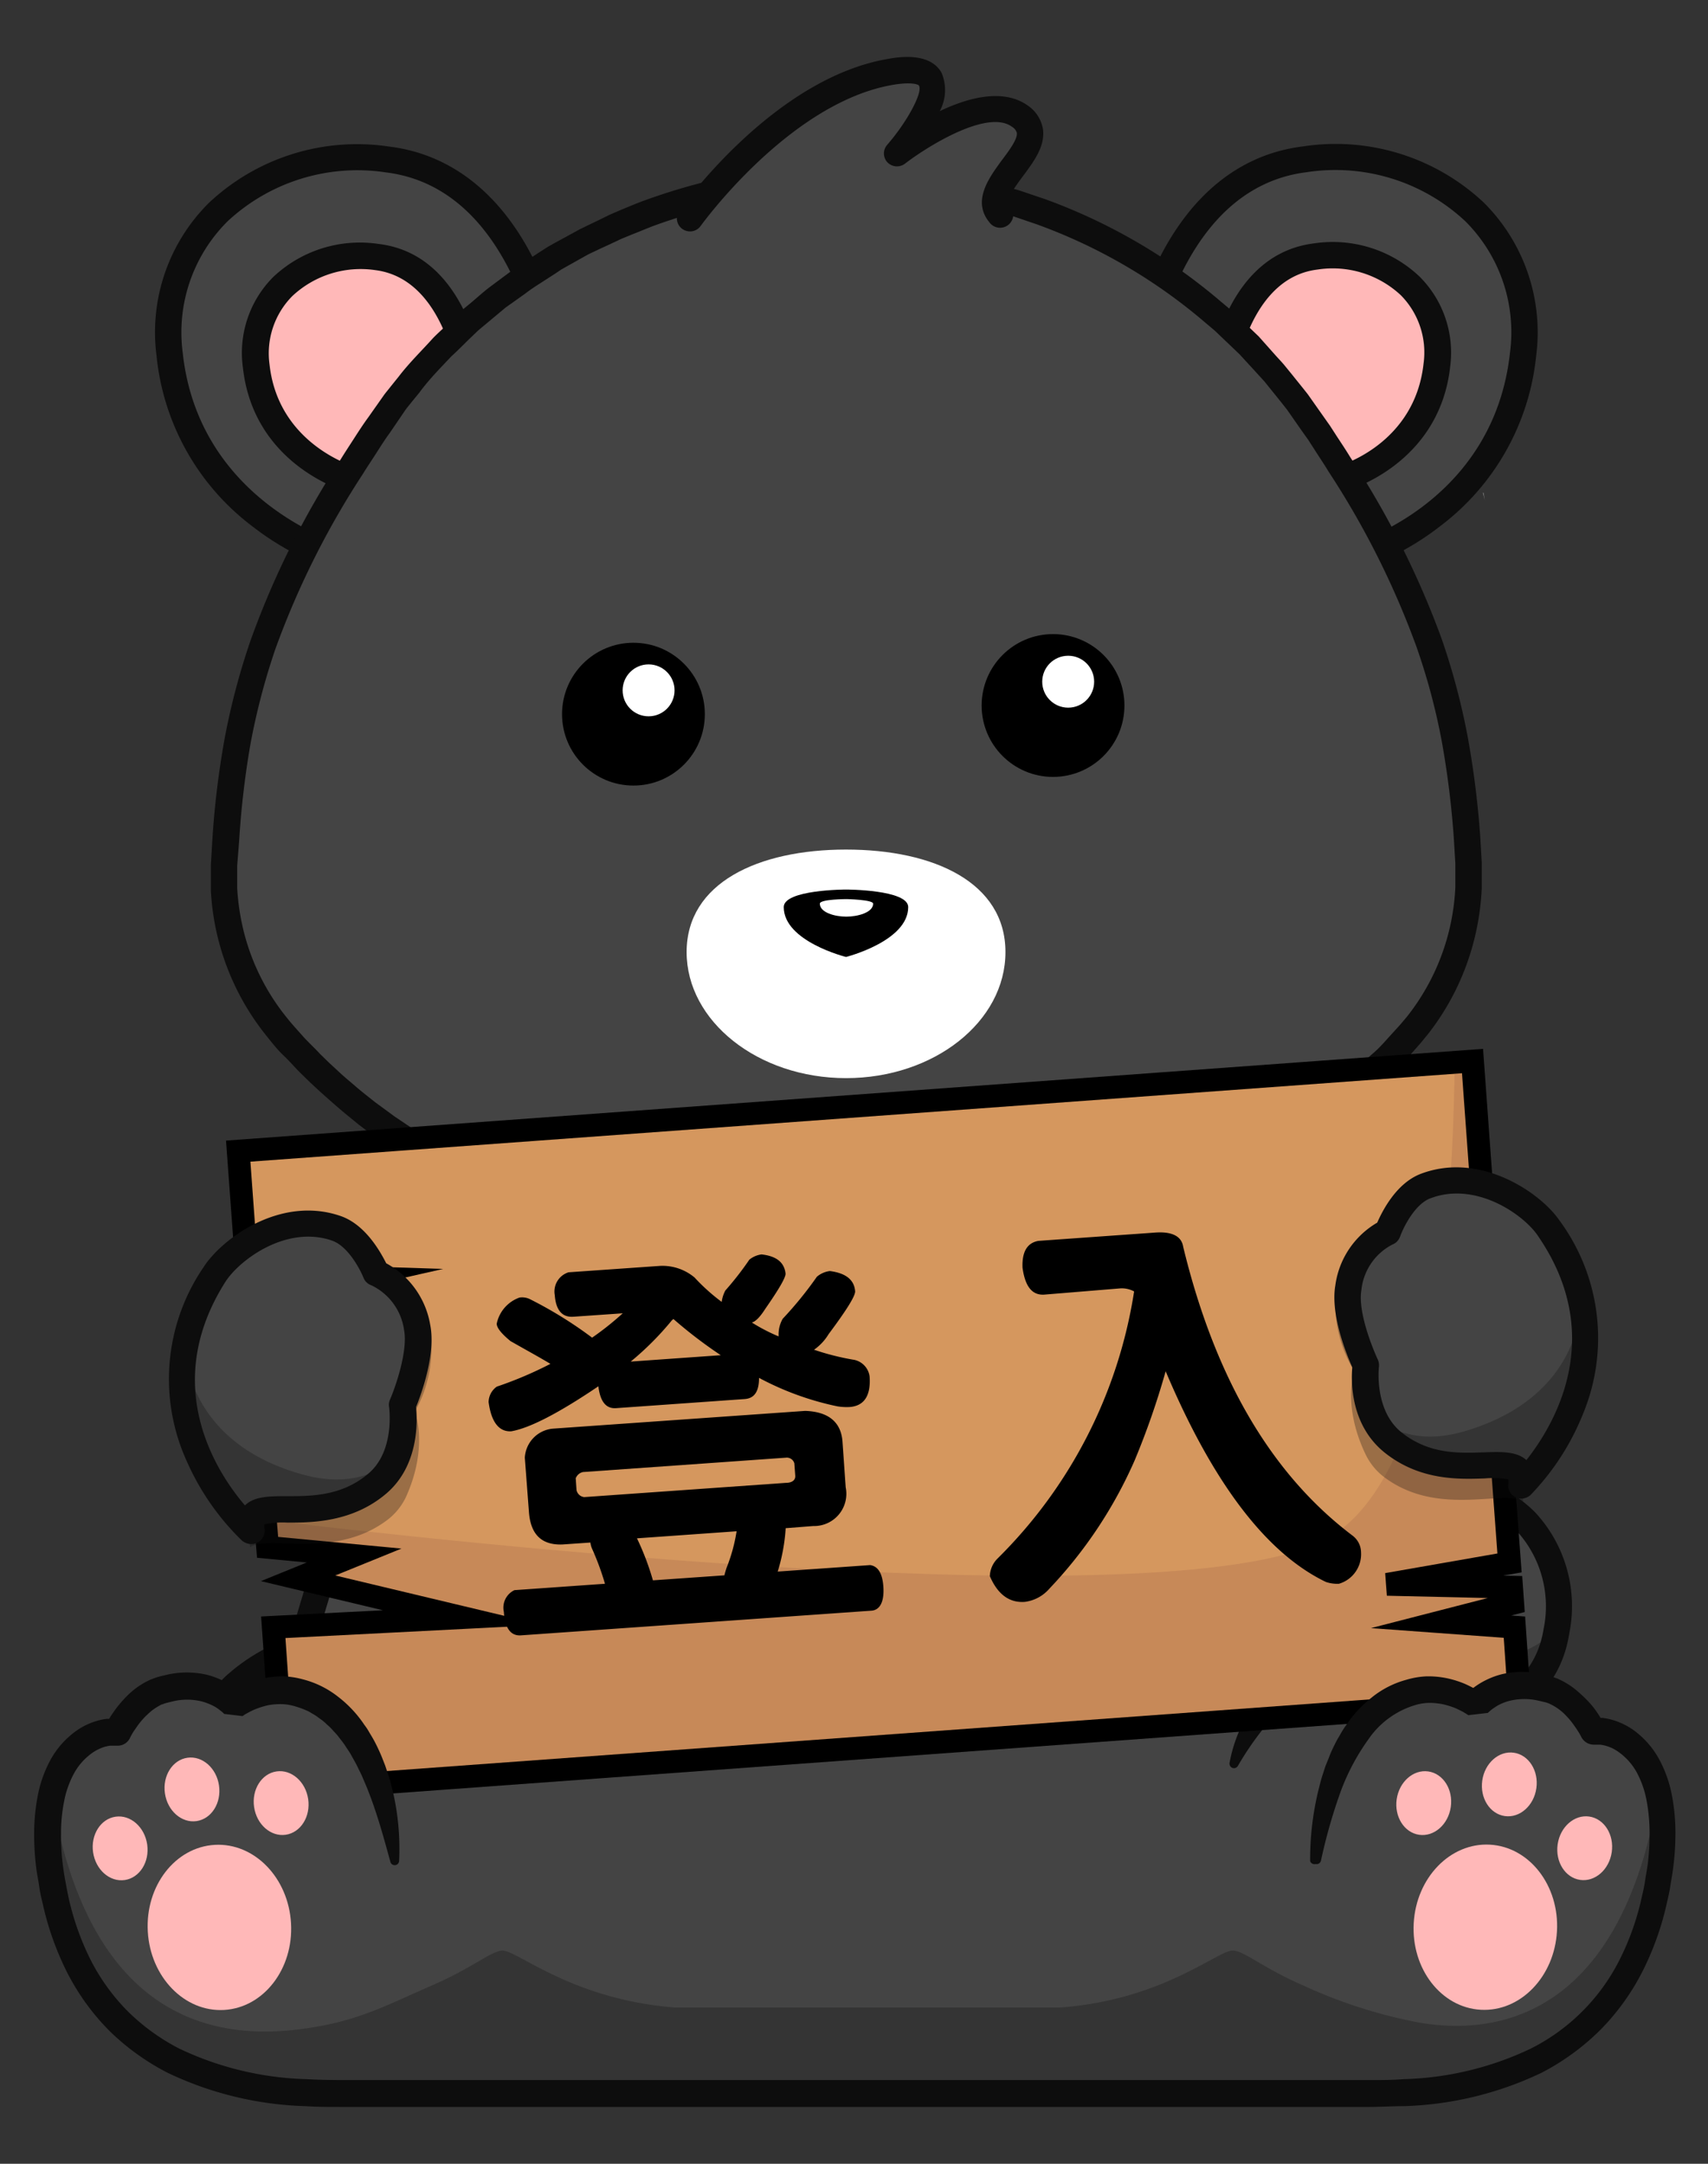 <svg id="login" xmlns="http://www.w3.org/2000/svg" viewBox="0 0 150 190"><rect x="0" y="0" width="150" height="190" fill="#333333" stroke="none"/><defs><style>.cls-1{fill:#444;}.cls-2{fill:#0d0d0d;}.cls-3{fill:#bebebe;}.cls-4{fill:#ffb8b8;}.cls-5{opacity:0.3;}.cls-6{fill:#939393;}.cls-7{fill:#fff;}.cls-8{fill:#d5975e;}.cls-8,.cls-9{fill-rule:evenodd;}.cls-9{fill:#c78958;}.cls-10{fill:none;stroke:#000;stroke-miterlimit:10;stroke-width:2px;}</style></defs><g id="body"><path class="cls-1" d="M99.43,35.34S101,15.65,114.62,14c11-1.36,20.33,6.16,19.14,17.11C132.22,45.18,118.85,49,118.85,49Z"/><path class="cls-2" d="M118.85,50.1a1.16,1.16,0,0,1-.31-2.27c.51-.15,12.63-3.75,14.07-16.86a13.76,13.76,0,0,0-3.93-11.55,16.71,16.71,0,0,0-13.92-4.3c-12.56,1.55-14.17,20.12-14.18,20.31a1.16,1.16,0,0,1-2.31-.18,39,39,0,0,1,2.56-10.4c2.91-7.13,7.63-11.28,13.65-12a19,19,0,0,1,15.83,4.94,16.07,16.07,0,0,1,4.6,13.45,21.45,21.45,0,0,1-8.48,15,23.67,23.67,0,0,1-7.27,3.84A1.1,1.1,0,0,1,118.85,50.1Z"/><path class="cls-3" d="M107.06,34.46s.86-11,8.46-11.89c6.12-.75,11.32,3.43,10.65,9.53-.86,7.84-8.3,9.93-8.3,9.93"/><path class="cls-4" d="M107.06,34.46l9,6.34L117.87,42s7.44-2.09,8.3-9.93c.67-6.1-4.53-10.28-10.66-9.53a7.63,7.63,0,0,0-5,2.74C107.5,28.84,107.06,34.46,107.06,34.46Z"/><path class="cls-2" d="M117.87,43.19a1.16,1.16,0,0,1-.31-2.27c.27-.08,6.7-2,7.46-9a7.14,7.14,0,0,0-2-6,8.77,8.77,0,0,0-7.32-2.25c-6.56.8-7.44,10.73-7.45,10.83a1.15,1.15,0,0,1-2.3-.18c0-.49,1-11.91,9.46-12.95a11.08,11.08,0,0,1,9.24,2.9,9.43,9.43,0,0,1,2.71,7.9c-.93,8.52-8.8,10.83-9.13,10.93A1.22,1.22,0,0,1,117.87,43.19Z"/><path class="cls-1" d="M49.23,35.34S47.68,15.65,34,14C23,12.62,13.7,20.14,14.9,31.09,16.43,45.18,29.8,49,29.8,49Z"/><path class="cls-2" d="M29.8,50.1a1.1,1.1,0,0,1-.31,0,23.67,23.67,0,0,1-7.27-3.84,21.41,21.41,0,0,1-8.47-15,16,16,0,0,1,4.6-13.45,19,19,0,0,1,15.83-4.94c6,.74,10.74,4.89,13.64,12a38.51,38.51,0,0,1,2.56,10.4,1.16,1.16,0,0,1-2.31.18c0-.19-1.63-18.76-14.17-20.31A16.73,16.73,0,0,0,20,19.42,13.75,13.75,0,0,0,16.05,31C17.48,44.13,30,47.8,30.12,47.83a1.16,1.16,0,0,1-.32,2.27Z"/><path class="cls-3" d="M41.59,34.46s-.86-11-8.45-11.89C27,21.82,21.82,26,22.48,32.1c.86,7.84,8.3,9.93,8.3,9.93"/><path class="cls-4" d="M41.59,34.46l-9,6.34L30.78,42s-7.44-2.09-8.3-9.93C21.82,26,27,21.82,33.14,22.57a7.61,7.61,0,0,1,5,2.74C41.15,28.84,41.59,34.46,41.59,34.46Z"/><path class="cls-2" d="M30.78,43.19a1.1,1.1,0,0,1-.31,0c-.34-.1-8.21-2.41-9.14-10.93A9.43,9.43,0,0,1,24,24.32a11.08,11.08,0,0,1,9.24-2.9c8.44,1,9.43,12.46,9.47,12.95a1.16,1.16,0,0,1-2.31.18c0-.11-.89-10-7.44-10.83A8.78,8.78,0,0,0,25.67,26a7.14,7.14,0,0,0-2,6c.76,6.94,7.2,8.87,7.47,9a1.16,1.16,0,0,1,.79,1.43A1.14,1.14,0,0,1,30.78,43.19Z"/><path class="cls-1" d="M116.15,138.57s4.25-7,9.65-7.73c6-.82,12.19,4,10.89,12.41-1.53,9.8-14.92,8.53-14.92,8.53Z"/><g class="cls-5"><path class="cls-2" d="M136.73,143h0c-1.31,10.11-15,8.82-15,8.82l-5.62-13.21a23.28,23.28,0,0,1,4.74-5.4l3,7.42a7.71,7.71,0,0,0,12.59,2.65Z"/></g><path class="cls-2" d="M123.48,153a16.91,16.91,0,0,1-1.82-.09,1.14,1.14,0,0,1-1-.69L115.08,139a1.18,1.18,0,0,1,.08-1.05c.18-.31,4.6-7.47,10.48-8.28a10.87,10.87,0,0,1,9.18,3.13,12.09,12.09,0,0,1,3,10.61C136.64,151.08,128.73,153,123.48,153Zm-.92-2.35c2.61.1,11.81-.07,13-7.6a9.81,9.81,0,0,0-2.37-8.63A8.56,8.56,0,0,0,126,132c-4,.55-7.46,5.18-8.5,6.7Z"/><path class="cls-1" d="M126.5,161.4h-104A197.87,197.87,0,0,1,28.11,139a326.45,326.45,0,0,1,11.31-30.66l.48-1.13c1.21-2.83,2.34-5.39,3.36-7.62,2.71-6,4.54-9.56,4.54-9.56h53.41s1.83,3.59,4.54,9.57c1,2.17,2.1,4.67,3.28,7.43.17.38.33.76.49,1.15A324.5,324.5,0,0,1,120.9,139,197.87,197.87,0,0,1,126.5,161.4Z"/><path class="cls-2" d="M126.5,162.56h-104a1.16,1.16,0,0,1-1.14-1.37c6.18-33.69,25.21-71.29,25.4-71.66a1.16,1.16,0,1,1,2.06,1c-.19.37-18.56,36.66-24.93,69.66H125.11c-6.37-33-24.74-69.29-24.93-69.66a1.16,1.16,0,1,1,2.06-1c.19.37,19.22,38,25.4,71.66a1.16,1.16,0,0,1-1.14,1.37Z"/><path class="cls-1" d="M44.08,154.88c-4.63-13.11-24.52-16.59-29.73,4.73C10.36,175.94,23,179.7,23,179.7H129.39s12.67-3.76,8.68-20.09c-5.2-21.32-25.09-17.84-29.72-4.73"/><path class="cls-2" d="M43.72,155a18.29,18.29,0,0,0-4.95-6.16,15.73,15.73,0,0,0-3.29-2,13.14,13.14,0,0,0-3.65-1.1,12.35,12.35,0,0,0-7.36,1.08,14,14,0,0,0-3.14,2.13,17.34,17.34,0,0,0-2.5,3,24.42,24.42,0,0,0-3.15,7.26,25.18,25.18,0,0,0-.78,3.92,19.08,19.08,0,0,0-.1,3.92,13.53,13.53,0,0,0,2.55,7.13,13.46,13.46,0,0,0,4.33,3.71c.28.15.57.29.85.42l.44.18.39.15-.33-.05H129.39l-.33.05a3.45,3.45,0,0,0,.4-.15c.14-.06.29-.11.43-.18.29-.13.58-.27.86-.42a13.82,13.82,0,0,0,1.62-1,12.71,12.71,0,0,0,2.7-2.68,13.46,13.46,0,0,0,2.56-7.13,19.08,19.08,0,0,0-.1-3.92,28.41,28.41,0,0,0-3.91-11.19,17.9,17.9,0,0,0-2.49-3,14.31,14.31,0,0,0-3.14-2.17,11.21,11.21,0,0,0-3.61-1.11,12.28,12.28,0,0,0-3.78.09,15.4,15.4,0,0,0-6.86,3.22,17.94,17.94,0,0,0-2.76,2.75,26.56,26.56,0,0,0-2.27,3.32h0a.4.4,0,0,1-.54.14.42.42,0,0,1-.19-.41,12.94,12.94,0,0,1,1.49-4.08c.19-.32.37-.65.58-.95l.65-.9.73-.83c.25-.29.53-.53.79-.79a15.06,15.06,0,0,1,12.49-3.88,14.07,14.07,0,0,1,4.3,1.34,16.33,16.33,0,0,1,3.69,2.56,20,20,0,0,1,2.85,3.39,31.07,31.07,0,0,1,4.28,12.19,22.17,22.17,0,0,1,.11,4.39,15.81,15.81,0,0,1-3,8.33,15.41,15.41,0,0,1-3.19,3.16,16.78,16.78,0,0,1-1.89,1.2c-.34.17-.67.34-1,.5l-.52.22c-.19.07-.35.13-.59.2a.81.81,0,0,1-.31,0H23a1.13,1.13,0,0,1-.32,0l-.58-.2-.53-.22-1-.5a16.78,16.78,0,0,1-1.89-1.2,15.17,15.17,0,0,1-3.19-3.16,15.81,15.81,0,0,1-3-8.33,21.44,21.44,0,0,1,.11-4.39,28.65,28.65,0,0,1,.84-4.24l.29-1c.09-.34.23-.68.34-1l.35-1,.42-1a24.57,24.57,0,0,1,2-3.87c.43-.6.83-1.22,1.32-1.78s1-1.1,1.52-1.64a16.72,16.72,0,0,1,3.68-2.59,14.32,14.32,0,0,1,8.85-1.27,15.35,15.35,0,0,1,7.89,4,14.85,14.85,0,0,1,4.32,7.46.39.39,0,0,1-.29.47.4.4,0,0,1-.43-.2Z"/><path class="cls-6" d="M130.4,43.93c-.05-.22-.1-.44-.17-.65h.06Z"/><path class="cls-1" d="M74.33,110.92c27.36,0,42.44-12,49.54-20.12A21,21,0,0,0,129,76.08c-.7-16.16-5-25.71-13.16-38.13a49.7,49.7,0,0,0-83,0c-8.19,12.42-12.45,22-13.15,38.13A21,21,0,0,0,24.78,90.8C31.88,99,47,110.93,74.33,110.92Z"/><path class="cls-7" d="M88.3,83.6c0,6.11-6.27,11.07-14,11.07s-14-5-14-11.07,6.27-9,14-9S88.3,77.5,88.3,83.6Z"/><path d="M79.76,79.65c0,3-5.46,4.38-5.46,4.38s-5.47-1.36-5.47-4.38c0-1.54,5.47-1.54,5.47-1.54S79.76,78.11,79.76,79.65Z"/><path class="cls-7" d="M76.68,79.35c0,.78-1.36,1.14-2.36,1.14S72,80.13,72,79.35c0-.4,2.36-.4,2.36-.4S76.68,79,76.68,79.35Z"/><path class="cls-2" d="M95,107.92a91.42,91.42,0,0,0,15.55-7.51,61.32,61.32,0,0,0,6.92-5.06c.54-.46,1.08-.93,1.6-1.42s1-1,1.55-1.47,1-1,1.49-1.54l.72-.79c.24-.26.45-.53.68-.79a19.75,19.75,0,0,0,4.3-11.43c0-.7,0-1.37,0-2.09l-.13-2.16a78.78,78.78,0,0,0-1.06-8.56,56.76,56.76,0,0,0-2.22-8.3,74.52,74.52,0,0,0-7.73-15.4c-.37-.62-.78-1.22-1.17-1.83l-.59-.92-.62-.87L113.05,36c-.44-.57-.89-1.12-1.34-1.68l-.67-.83-.72-.79-1.45-1.58-1.55-1.48c-.26-.24-.51-.5-.78-.73l-.82-.69A47.64,47.64,0,0,0,91,19.68L89,19c-.33-.12-.68-.2-1-.3l-1-.28-1-.28-1-.23c-.7-.14-1.39-.31-2.09-.42a53,53,0,0,0-8.53-.73,54,54,0,0,0-8.52.76,53.31,53.31,0,0,0-8.26,2.24c-.67.24-1.32.53-2,.79l-1,.41-1,.47-1,.46c-.32.16-.65.3-1,.48l-1.87,1.05-.46.26L48.8,24l-.9.58c-.6.39-1.21.76-1.77,1.2L44.41,27l-1.64,1.37c-.27.23-.55.45-.82.69l-.77.74c-.51.5-1,1-1.54,1.49-1,1.06-2,2.07-2.83,3.21l-.68.83c-.22.29-.46.55-.65.85L34.24,38c-.42.57-.81,1.19-1.2,1.8s-.8,1.21-1.18,1.83A74,74,0,0,0,24.18,57,59.39,59.39,0,0,0,22,65.31a76.81,76.81,0,0,0-1,8.57L20.83,76l0,1c0,.34,0,.69,0,1a20.78,20.78,0,0,0,.65,4.08,19.59,19.59,0,0,0,3.74,7.32c.42.53.92,1.07,1.39,1.6s1,1,1.49,1.54l.77.75.79.73c.51.49,1.07.94,1.61,1.41s1.11.9,1.67,1.35l1.73,1.27c.59.39,1.18.8,1.78,1.19s1.21.76,1.83,1.13a80.69,80.69,0,0,0,7.6,4c2.61,1.21,5.27,2.31,8,3.5h0a.38.38,0,0,1,.2.51.39.39,0,0,1-.4.23A37.94,37.94,0,0,1,45,106.54a45.79,45.79,0,0,1-8-3.94c-.64-.39-1.26-.81-1.88-1.22s-1.22-.85-1.83-1.28l-1.79-1.35c-.58-.48-1.16-.94-1.73-1.43s-1.14-1-1.68-1.48l-.82-.76-.8-.78c-.54-.52-1-1.08-1.56-1.61s-1-1.1-1.49-1.71a22.19,22.19,0,0,1-4.9-12.74c0-.38,0-.77,0-1.15s0-.78,0-1.15l.13-2.22a77.64,77.64,0,0,1,1.07-8.83A61.35,61.35,0,0,1,22,56.25a76.1,76.1,0,0,1,7.91-15.9c.39-.63.79-1.24,1.19-1.86s.8-1.24,1.24-1.84l1.29-1.83c.21-.31.46-.59.69-.89l.7-.87c.91-1.19,2-2.25,3-3.36.52-.54,1.08-1,1.61-1.56l.81-.78c.28-.25.57-.48.86-.72.57-.48,1.14-1,1.72-1.44l1.8-1.34c.59-.46,1.23-.85,1.86-1.26l.94-.61.47-.3.49-.28,2-1.09c.32-.19.67-.34,1-.51l1-.48,1-.49,1-.43c.69-.28,1.38-.58,2.08-.83a55,55,0,0,1,8.65-2.35,58,58,0,0,1,8.92-.8,55.69,55.69,0,0,1,8.93.77c.74.12,1.47.3,2.2.44l1.1.24,1.08.29,1.08.3c.36.1.72.19,1.07.31l2.13.72a50.18,50.18,0,0,1,15.42,9l.86.72c.28.25.55.52.82.77l1.62,1.55L112,31.18c.25.28.51.55.75.83l.71.87c.47.59.94,1.16,1.4,1.75l1.29,1.83.65.92.6.93c.4.61.81,1.22,1.19,1.85a77.36,77.36,0,0,1,8,15.88,60.34,60.34,0,0,1,2.3,8.63A80.05,80.05,0,0,1,130,73.5l.13,2.22c0,.74,0,1.53,0,2.29a22.83,22.83,0,0,1-.68,4.57,22.27,22.27,0,0,1-4.06,8.25c-.25.29-.49.61-.74.89l-.74.84c-.51.55-1,1.1-1.54,1.63l-.79.79c-.27.27-.55.51-.82.77-.54.51-1.11,1-1.68,1.49s-1.15,1-1.73,1.42-1.19.91-1.79,1.35l-1.85,1.26c-.63.4-1.26.8-1.9,1.19a48.56,48.56,0,0,1-16.6,6.21.39.39,0,0,1-.21-.75Z"/><path class="cls-1" d="M60.6,19.16s8-11.22,17.56-12.85c7.91-1.35.58,7.15.58,7.15s7.4-5.76,10.79-3.27-3.89,6-1.78,8.59"/><path class="cls-2" d="M60.6,20.32a1.2,1.2,0,0,1-.67-.21,1.15,1.15,0,0,1-.27-1.61C60,18,68,6.86,78,5.17c.9-.16,3.65-.62,4.69,1.22a3.91,3.91,0,0,1-.16,3.37c2.54-1.22,5.61-2,7.72-.5a3.12,3.12,0,0,1,1.34,2.06c.22,1.5-.78,2.84-1.74,4.13-1.09,1.46-1.52,2.18-1.18,2.59a1.16,1.16,0,1,1-1.78,1.48c-1.56-1.89,0-3.95,1.1-5.46.62-.82,1.39-1.85,1.31-2.4a.93.93,0,0,0-.43-.53c-2.19-1.61-7.65,1.89-9.39,3.24a1.17,1.17,0,0,1-1.55-.12,1.15,1.15,0,0,1,0-1.55c1.74-2,3.12-4.58,2.78-5.17,0-.09-.59-.37-2.29-.08C69.35,9,61.62,19.73,61.54,19.83A1.14,1.14,0,0,1,60.6,20.32Z"/><path class="cls-7" d="M103.51,115.1a2.51,2.51,0,0,1,0-.39Z"/><path class="cls-7" d="M50.78,112.75a60.32,60.32,0,0,1,7.06,1.52c2.31.66,4.61,1.37,6.86,2.24a56.6,56.6,0,0,1,6.65,3,31.34,31.34,0,0,1,3.2,2,14.4,14.4,0,0,1,3,2.83h-3.2a22.4,22.4,0,0,1,5.24-4.92,31.3,31.3,0,0,1,6.16-3.24,45.09,45.09,0,0,1,6.51-2,47.12,47.12,0,0,1,6.67-1L92.88,116c-2,.92-3.93,1.91-5.8,3a29.86,29.86,0,0,0-9.52,7.77,2,2,0,0,1-2.79.41,2,2,0,0,1-.37-.35l0-.06a12,12,0,0,0-2.18-2c-.87-.65-1.79-1.29-2.77-1.88-1.93-1.21-4-2.32-6-3.43s-4.16-2.21-6.27-3.28S52.88,114,50.78,112.75Z"/></g><g id="board"><path class="cls-8" d="M20.92,101.08l108.41-7.91L130.48,109l-9.31,2.08,9.41-.78,2,26.94-10.75,1.88,10.93.25.1,1.42-6.29,1.62,6.44.47.47,6.39L25,157.17l-1-14.28,16.63-.83-14.45-3.45,4.92-2-7.6-.72L21.9,114.25l9.19-2.08s-4.64-.15-9.38-.28Z"/><path class="cls-9" d="M127.76,93.29l1.57-.12L130.48,109l-3.66.81c.64-5.66.87-11.44.94-16.52Zm-1,17.34,3.86-.33,2,26.94-10.75,1.88,10.93.25.1,1.42-6.29,1.62,6.44.47.47,6.39L25,157.17l-1-14.28,16.63-.83-14.45-3.45,4.92-2-7.6-.72-.2-2.43c14.72,1.79,81.1,9.18,93.59,1.45,5.81-3.58,8.6-13.62,9.85-24.26Z"/><path class="cls-10" d="M133,142.88l-6.44-.47,6.29-1.62-.1-1.42-10.93-.25,10.75-1.88-2-26.94-9.41.78,9.31-2.08-1.15-15.83L20.92,101.08l.79,10.81c4.74.13,9.38.28,9.38.28l-9.19,2.08,1.4,19.19h0l.2,2.43,7.6.72-4.92,2,14.45,3.45L24,142.89l1,14.28,108.44-7.9Z"/><path d="M46.6,114.11A36,36,0,0,1,52,117.46a25.78,25.78,0,0,0,2.69-2.14l-4.31.3c-1,.08-1.56-.56-1.66-1.9a1.77,1.77,0,0,1,1.21-2l8-.56A4.38,4.38,0,0,1,61,112.18a17.24,17.24,0,0,0,2.38,2.14,3,3,0,0,1,.32-1,27,27,0,0,0,2.11-2.71,2.14,2.14,0,0,1,1.07-.46c1.33.15,2,.71,2.11,1.69,0,.36-.58,1.36-1.77,3.07-.45.71-.85,1.13-1.19,1.22a15.93,15.93,0,0,0,2.35,1.22.09.09,0,0,1,0-.07,2.74,2.74,0,0,1,.36-1.48,32.6,32.6,0,0,0,3-3.69,2.17,2.17,0,0,1,1.14-.5c1.4.18,2.15.77,2.22,1.79,0,.43-.77,1.66-2.33,3.75a4.52,4.52,0,0,1-1.28,1.37,22.36,22.36,0,0,0,3.54.89,1.72,1.72,0,0,1,1.34,1.46c.12,1.7-.49,2.59-1.76,2.68a5,5,0,0,1-1.07-.06,25.59,25.59,0,0,1-6.88-2.5c0,1.2-.41,1.8-1.26,1.86l-11.3.8c-.88.06-1.39-.58-1.55-1.92-3.46,2.34-6,3.66-7.64,3.95-1.06.07-1.76-.77-2-2.56a1.69,1.69,0,0,1,.72-1.36,33.94,33.94,0,0,0,4.71-2c-1-.6-2.21-1.26-3.51-2-.75-.62-1.18-1.12-1.21-1.51a3.1,3.1,0,0,1,2-2.31A1.56,1.56,0,0,1,46.6,114.11ZM69,134.19A16.33,16.33,0,0,1,68.3,138l8.12-.57c.68.1,1.08.71,1.16,1.91s-.24,2-1,2.09l-30.83,2.17c-.92.06-1.4-.65-1.5-2.06a1.7,1.7,0,0,1,.93-1.91l7.95-.56A23.41,23.41,0,0,0,52,136a1.82,1.82,0,0,1-.15-.55l-2.47.17c-1.84.06-2.79-.9-2.93-2.88L46.09,128a2.71,2.71,0,0,1,2.45-2.55l22.17-1.56c2.07.07,3.16,1,3.28,2.71l.28,4a2.83,2.83,0,0,1-2.85,3.4Zm-18.44-4.42.07,1.06a.77.77,0,0,0,.68.63L69,130.21c.56,0,.87-.24.84-.63l-.08-1.09A.69.69,0,0,0,69,128l-17.8,1.26A.86.86,0,0,0,50.58,129.77Zm6.77,9,6.29-.44a7,7,0,0,1,.2-.69,14.74,14.74,0,0,0,.87-3.18l-8.75.62A23.56,23.56,0,0,1,57.35,138.8ZM63.3,119a40,40,0,0,1-4.16-3.18,1,1,0,0,1-.13.11,25.85,25.85,0,0,1-3.62,3.63Z"/><path d="M101.48,108.23c1.48-.1,2.29.34,2.43,1.25q4.2,17.33,14.91,25.39a1.87,1.87,0,0,1,.71,1.44,2.71,2.71,0,0,1-1.94,2.76,3.11,3.11,0,0,1-1.15-.16c-5.21-2.51-9.9-8.64-14.07-18.5a68.61,68.61,0,0,1-2.72,7.82,39.2,39.2,0,0,1-7.51,11.29A3.41,3.41,0,0,1,90,140.66c-1.38.1-2.39-.68-3.07-2.26a2.28,2.28,0,0,1,.67-1.54,42,42,0,0,0,12-23.46,2.29,2.29,0,0,0-1.19-.27l-6.7.55c-1.06.07-1.68-.7-1.91-2.36-.06-1.41.42-2.19,1.4-2.36Z"/><g class="cls-5"><path class="cls-2" d="M134.37,107.27l-.61,24a5.67,5.67,0,0,1,0,.58c-1.61-1.09-7.32,1.34-12-2a5.49,5.49,0,0,1-1.83-2.14c-2.07-4.32-1-7.31-1-7.31a11.37,11.37,0,0,1-1.4-8.35,4.68,4.68,0,0,1,4.38-3.91A5.23,5.23,0,0,1,125,105C128.27,103.73,131.81,105.35,134.37,107.27Z"/></g><path class="cls-1" d="M138.9,114.39h0c1.87,9.15-5.29,16-5.29,16,.5-3.91-5.91.45-11.23-3.76a5.92,5.92,0,0,1-1.7-2.18,9.29,9.29,0,0,1-.73-4.64s-2-4.15-1.53-6.79a6.2,6.2,0,0,1,3.45-4.87s1.12-3.2,3.31-4c4.58-1.77,9.3,1.44,10.83,3.66A18,18,0,0,1,138.9,114.39Z"/><g class="cls-5"><path class="cls-2" d="M138.9,114.39c1.87,9.15-5.29,16-5.29,16,.5-3.91-5.91.45-11.23-3.76a5.92,5.92,0,0,1-1.7-2.18c2,1.54,4.6,2.27,8.14,1.17C137,123.13,138.64,117.45,138.9,114.39Z"/></g><path class="cls-2" d="M133.94,131.54a1.1,1.1,0,0,1-.85-.07,1.16,1.16,0,0,1-.63-1.18,1.28,1.28,0,0,0,0-.39,7.79,7.79,0,0,0-2.05-.08c-2.27.08-5.68.2-8.76-2.23s-3-6.32-2.89-7.53c-.49-1.09-1.93-4.6-1.49-7.18a7.54,7.54,0,0,1,3.68-5.52c.44-1,1.66-3.45,3.81-4.28,5.24-2,10.53,1.66,12.19,4.08h0a17.4,17.4,0,0,1,2.07,17,22,22,0,0,1-4.62,7.13A1.18,1.18,0,0,1,133.94,131.54Zm-1.48-1.68Zm-6.39-24.79-.47.16c-1.38.54-2.37,2.6-2.64,3.35a1.16,1.16,0,0,1-.67.7,5.08,5.08,0,0,0-2.73,4c-.32,1.87.93,5,1.44,6.1a1.21,1.21,0,0,1,.1.65s-.45,3.82,2,5.76,5.08,1.81,7.23,1.74c1.53-.05,2.86-.1,3.72.68,2.45-3.09,7.1-10.86,1-19.71h0C133.84,106.71,129.92,103.93,126.07,105.07Z"/><g class="cls-5"><path class="cls-2" d="M20.47,111.29l1.43,24a5.41,5.41,0,0,0,.07.58c1.57-1.14,7.36,1.09,12-2.37a5.46,5.46,0,0,0,1.75-2.2c1.92-4.39.71-7.33.71-7.33a11.41,11.41,0,0,0,1.11-8.41A4.67,4.67,0,0,0,33,111.79a5.25,5.25,0,0,0-3.22-3.13C26.45,107.54,23,109.29,20.47,111.29Z"/></g><path class="cls-1" d="M16.18,118.56h0C14.63,127.77,22,134.42,22,134.42c-.63-3.89,5.92.25,11.1-4.14a6,6,0,0,0,1.62-2.23,9.36,9.36,0,0,0,.57-4.67s1.83-4.21,1.3-6.84A6.22,6.22,0,0,0,33,111.79s-1.23-3.16-3.45-3.93c-4.63-1.6-9.24,1.76-10.7,4A18,18,0,0,0,16.18,118.56Z"/><g class="cls-5"><path class="cls-2" d="M16.18,118.56C14.63,127.77,22,134.42,22,134.42c-.63-3.89,5.92.25,11.1-4.14a6,6,0,0,0,1.62-2.23c-1.9,1.6-4.52,2.42-8.09,1.44C18.38,127.23,16.55,121.61,16.18,118.56Z"/></g><path class="cls-2" d="M21.25,135.28a22.16,22.16,0,0,1-4.86-7,17.4,17.4,0,0,1,1.48-17h0c1.58-2.48,6.74-6.34,12.05-4.5,2.18.76,3.48,3.13,4,4.15a7.57,7.57,0,0,1,3.86,5.39c.52,2.57-.79,6.12-1.24,7.23.12,1.2.28,5.15-2.64,7.62s-6.41,2.54-8.67,2.53a7.52,7.52,0,0,0-2,.15,1.11,1.11,0,0,0,0,.39,1.17,1.17,0,0,1-1.44,1.31A1.32,1.32,0,0,1,21.25,135.28Zm1.9-1.48Zm-3.33-21.28h0c-5.78,9.06-.87,16.67,1.69,19.67.83-.81,2.16-.81,3.68-.81,2.16,0,4.84,0,7.18-2s1.8-5.79,1.8-5.83a1.11,1.11,0,0,1,.08-.65c.47-1.08,1.6-4.29,1.23-6.15a5.13,5.13,0,0,0-2.87-3.89,1.14,1.14,0,0,1-.69-.67c-.3-.74-1.36-2.77-2.76-3.25a4.42,4.42,0,0,0-.48-.15C24.81,107.8,21,110.71,19.82,112.52Z"/></g><g id="foot"><path class="cls-1" d="M115.45,163.47c.87-8.12,3.91-13.89,8.8-14.91a7.08,7.08,0,0,1,5.28,1.2s2.17-2.66,6.42-1.4c2.46.73,3.88,3.7,3.88,3.7a4.85,4.85,0,0,1,4.18,2.08c2.13,2.65,2.14,7,1.71,10.08-2.71,19.62-19.93,19.62-26,19.62H30.37c-6.06,0-23.28,0-26-19.62-.43-3.09-.42-7.43,1.7-10.08a4.87,4.87,0,0,1,4.19-2.08s1.42-3,3.87-3.7c4.26-1.26,6.43,1.4,6.43,1.4a7.08,7.08,0,0,1,5.28-1.2c4.89,1,7.93,6.79,8.8,14.91"/><ellipse class="cls-4" cx="19.28" cy="169.24" rx="6.3" ry="7.26" transform="translate(-9.34 1.33) rotate(-3.17)"/><ellipse class="cls-4" cx="10.56" cy="162.3" rx="2.4" ry="2.81" transform="translate(-23.05 3.17) rotate(-8.2)"/><ellipse class="cls-4" cx="16.86" cy="157.13" rx="2.4" ry="2.81" transform="translate(-22.24 4.01) rotate(-8.2)"/><ellipse class="cls-4" cx="24.7" cy="158.33" rx="2.4" ry="2.81" transform="translate(-22.34 5.14) rotate(-8.2)"/><ellipse class="cls-4" cx="130.46" cy="169.24" rx="7.26" ry="6.3" transform="translate(-45.75 290.13) rotate(-86.83)"/><ellipse class="cls-4" cx="139.18" cy="162.3" rx="2.81" ry="2.4" transform="translate(-41.32 276.9) rotate(-81.8)"/><ellipse class="cls-4" cx="132.87" cy="157.13" rx="2.81" ry="2.4" transform="matrix(0.14, -0.99, 0.99, 0.14, -41.61, 266.23)"/><ellipse class="cls-4" cx="125.04" cy="158.33" rx="2.81" ry="2.4" transform="translate(-49.51 259.51) rotate(-81.8)"/><g class="cls-5"><path class="cls-2" d="M145.72,164.22c-2.71,19.62-19.93,19.62-26,19.62H30.37c-6.06,0-23.28,0-26-19.62a19.22,19.22,0,0,1,.14-6.66c3.13,18.68,13.09,21.54,21.18,20.7,5.43-.57,8.05-2.1,12.27-3.93,3.61-1.57,5.14-3,6.17-3.05,1.33,0,6.1,4.29,15.13,5H93.12c9-.67,13.8-5,15.13-5,1,0,2.57,1.48,6.17,3.05a43.79,43.79,0,0,0,10.19,3.27c9.22,1.57,18.12-3,21-20A19,19,0,0,1,145.72,164.22Z"/></g><path class="cls-2" d="M115.06,163.43a25.69,25.69,0,0,1,.69-6.09c.13-.5.24-1,.41-1.51l.24-.74.3-.74c.18-.49.43-1,.66-1.45.12-.23.27-.46.4-.7a7.15,7.15,0,0,1,.44-.68,10.42,10.42,0,0,1,2.25-2.45,8.25,8.25,0,0,1,3.06-1.57,7.28,7.28,0,0,1,1.76-.3,8.14,8.14,0,0,1,1.78.16,8.77,8.77,0,0,1,1.67.53q.39.18.78.39l.38.22.19.12.1.07.11.09-1.71.2.11-.13.1-.1.18-.18.37-.31a6.81,6.81,0,0,1,.79-.53,7.08,7.08,0,0,1,1.74-.71,7.86,7.86,0,0,1,3.64,0c.29.08.57.14.87.23l.47.17.44.22a7,7,0,0,1,1.51,1.09A9.77,9.77,0,0,1,140,150c.17.23.33.47.49.72s.29.48.44.79l-1.23-.66.32,0h.26l.48,0a5.69,5.69,0,0,1,.93.2,6.27,6.27,0,0,1,1.67.8,7.76,7.76,0,0,1,2.35,2.63,10.83,10.83,0,0,1,1.12,3.17,17.54,17.54,0,0,1,.31,3.21,23.84,23.84,0,0,1-.2,3.16c-.06.52-.16,1-.24,1.54s-.19,1-.31,1.53a25.4,25.4,0,0,1-2.1,5.93,20.51,20.51,0,0,1-3.7,5.18A21,21,0,0,1,135.4,182a30.07,30.07,0,0,1-12.09,2.94c-1,0-2.06.07-3.07.07H29.86c-1,0-2,0-3.07-.07A30.07,30.07,0,0,1,14.7,182a21,21,0,0,1-5.15-3.73,20.55,20.55,0,0,1-3.71-5.18,25.83,25.83,0,0,1-2.09-5.93c-.12-.51-.24-1-.31-1.53s-.18-1-.25-1.54A23.83,23.83,0,0,1,3,160.92a17.54,17.54,0,0,1,.31-3.21,10.83,10.83,0,0,1,1.12-3.17,7.67,7.67,0,0,1,2.36-2.62,6,6,0,0,1,1.66-.79,4.81,4.81,0,0,1,.93-.2l.48,0h.26l.31,0-1.2.65c.15-.31.29-.54.44-.79s.32-.48.49-.72a10.34,10.34,0,0,1,1.17-1.32,7,7,0,0,1,1.51-1.08c.15-.07.29-.15.44-.21l.47-.17c.29-.09.57-.15.86-.22a7.83,7.83,0,0,1,3.6,0,7.39,7.39,0,0,1,1.73.7c.26.16.53.33.78.52l.37.31.18.17.09.1.11.13-1.61-.19.4-.28.38-.22a7.85,7.85,0,0,1,.77-.38,8.61,8.61,0,0,1,1.65-.54,8,8,0,0,1,1.77-.19,7.34,7.34,0,0,1,1.76.26,8.34,8.34,0,0,1,3.1,1.53A10.36,10.36,0,0,1,32,151.46a5.1,5.1,0,0,1,.45.69c.14.23.28.46.41.7a15.91,15.91,0,0,1,.68,1.45l.29.74.25.75c.18.49.28,1,.42,1.51a22.31,22.31,0,0,1,.55,6.13.39.39,0,0,1-.76.08c-.53-1.93-1.05-3.83-1.72-5.64-.17-.45-.34-.9-.53-1.33l-.28-.66-.31-.63c-.2-.43-.44-.82-.66-1.23-.12-.2-.25-.39-.38-.58a5.12,5.12,0,0,0-.39-.56l-.41-.53-.45-.49a4,4,0,0,0-.47-.45,3.89,3.89,0,0,0-.49-.42c-.18-.12-.34-.26-.52-.37l-.54-.32a7.24,7.24,0,0,0-1.17-.45,4.44,4.44,0,0,0-1.19-.21,6.17,6.17,0,0,0-1.21.09,7.7,7.7,0,0,0-1.21.38c-.19.08-.38.18-.57.28l-.27.15-.22.15-1.61-.19,0,0,0,0-.1-.1a2.11,2.11,0,0,0-.23-.19,3.7,3.7,0,0,0-.5-.35,5.21,5.21,0,0,0-1.15-.46,5.36,5.36,0,0,0-2.55,0l-.64.16-.27.1c-.09,0-.17.08-.26.12a4.56,4.56,0,0,0-1,.73,6.61,6.61,0,0,0-.89,1l-.39.56c-.11.19-.24.41-.31.57a1.2,1.2,0,0,1-1.07.65H9.93l-.27,0a3.49,3.49,0,0,0-.54.12,4,4,0,0,0-1,.5,5.35,5.35,0,0,0-1.63,1.83,8.45,8.45,0,0,0-.87,2.49,14.17,14.17,0,0,0-.26,2.78,19.55,19.55,0,0,0,.17,2.85c.06.47.15,1,.23,1.43s.18.95.28,1.42A23.58,23.58,0,0,0,7.91,172a17.92,17.92,0,0,0,3.28,4.58,18.42,18.42,0,0,0,4.56,3.31,27.71,27.71,0,0,0,11.16,2.68c1,.06,2,.07,3,.08h90.36c1,0,2,0,3-.08a27.63,27.63,0,0,0,11.16-2.68,17.56,17.56,0,0,0,7.85-7.89,23.09,23.09,0,0,0,1.9-5.4c.11-.47.22-.94.29-1.42s.17-1,.23-1.43a21.06,21.06,0,0,0,.17-2.85,15.88,15.88,0,0,0-.26-2.78,8.45,8.45,0,0,0-.87-2.49,5.35,5.35,0,0,0-1.64-1.82,3.48,3.48,0,0,0-1-.49,3.61,3.61,0,0,0-.55-.12l-.26,0h-.31a1.25,1.25,0,0,1-1.1-.66,4.85,4.85,0,0,0-.32-.56q-.18-.28-.39-.57a7,7,0,0,0-.88-1,4.54,4.54,0,0,0-1-.7l-.26-.13-.26-.09-.64-.15a5.48,5.48,0,0,0-2.52,0,4.45,4.45,0,0,0-1.13.45c-.17.11-.34.22-.5.34l-.22.19-.09.09,0,0s0,0,0,0l-1.72.2-.09-.06-.12-.08-.27-.16-.56-.28a7.47,7.47,0,0,0-1.19-.38,6.11,6.11,0,0,0-1.2-.12,4.46,4.46,0,0,0-1.19.18,7.61,7.61,0,0,0-4.14,3,19.23,19.23,0,0,0-2.59,5,47.37,47.37,0,0,0-1.59,5.67.39.39,0,0,1-.46.3A.41.41,0,0,1,115.06,163.43Z"/></g><g id="lefteye"><circle cx="55.63" cy="62.71" r="6.27"/><circle class="cls-7" cx="56.96" cy="60.62" r="2.28"/></g><g id="righteye"><circle cx="92.48" cy="61.95" r="6.27"/><circle class="cls-7" cx="93.81" cy="59.86" r="2.28"/></g></svg>